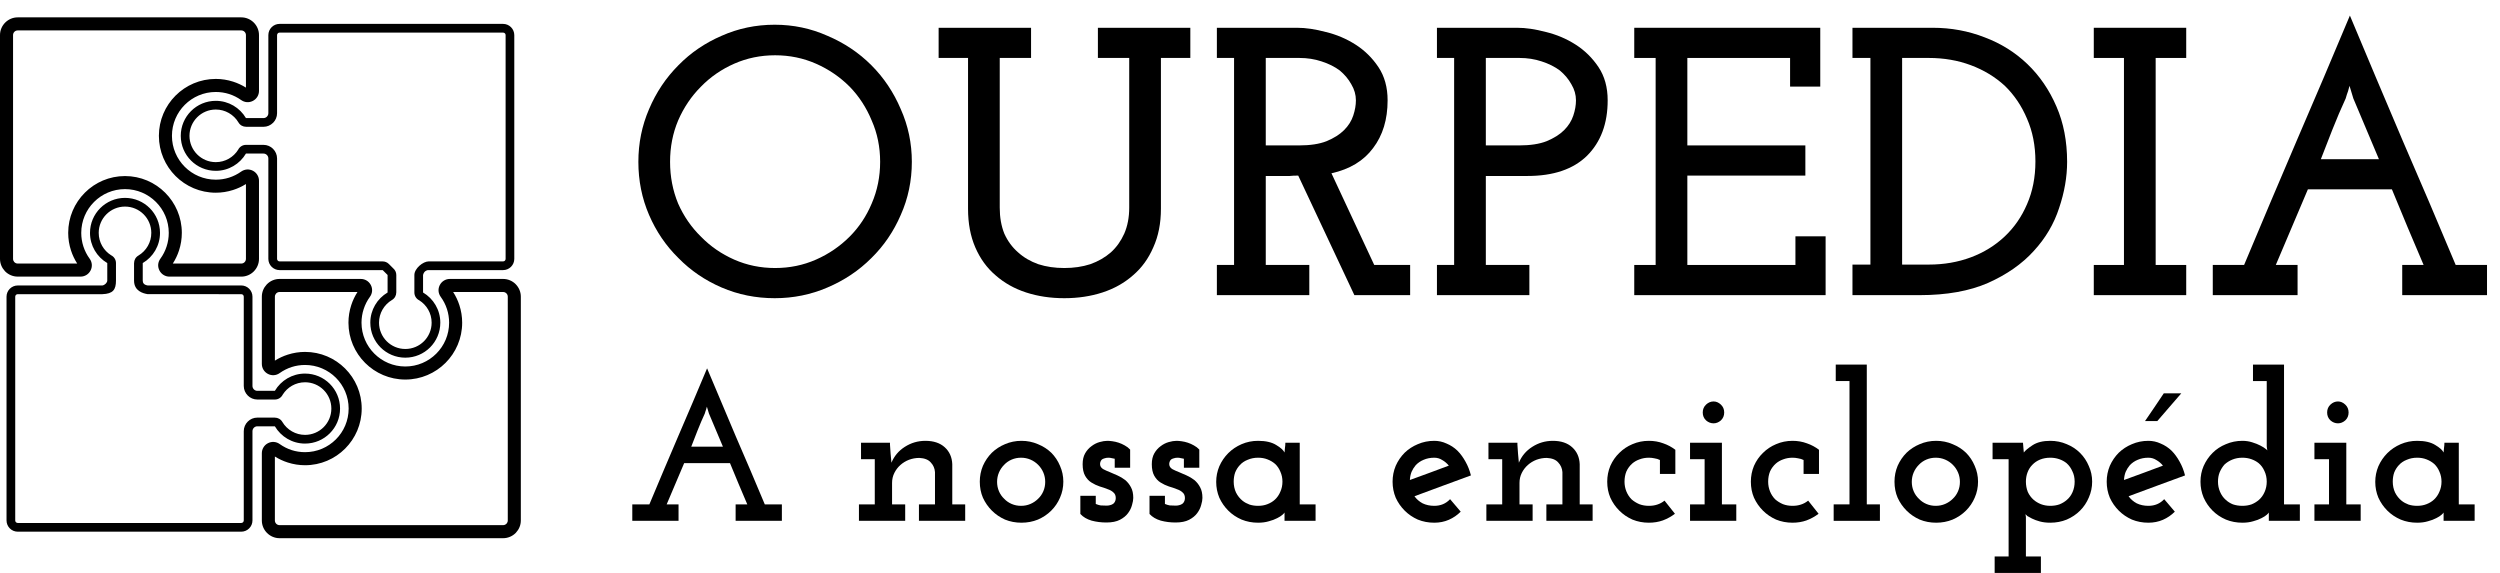 <svg width="144" height="33" viewBox="0 0 144 33" fill="none" xmlns="http://www.w3.org/2000/svg">
<path d="M50.19 14.866C49.471 15.585 48.628 16.149 47.66 16.56C46.707 16.971 45.695 17.176 44.624 17.176C43.539 17.176 42.519 16.971 41.566 16.56C40.613 16.149 39.784 15.585 39.08 14.866C38.361 14.162 37.797 13.333 37.386 12.38C36.975 11.427 36.77 10.407 36.77 9.322C36.77 8.251 36.975 7.239 37.386 6.286C37.797 5.318 38.361 4.475 39.08 3.756C39.784 3.037 40.613 2.473 41.566 2.062C42.519 1.637 43.539 1.424 44.624 1.424C45.695 1.424 46.707 1.637 47.66 2.062C48.628 2.473 49.471 3.037 50.19 3.756C50.909 4.475 51.473 5.318 51.884 6.286C52.309 7.239 52.522 8.251 52.522 9.322C52.522 10.407 52.309 11.427 51.884 12.38C51.473 13.333 50.909 14.162 50.19 14.866ZM40.378 13.634C40.921 14.191 41.559 14.631 42.292 14.954C43.025 15.277 43.81 15.438 44.646 15.438C45.482 15.438 46.267 15.277 47 14.954C47.733 14.631 48.379 14.191 48.936 13.634C49.479 13.091 49.904 12.453 50.212 11.72C50.535 10.972 50.696 10.173 50.696 9.322C50.696 8.471 50.535 7.679 50.212 6.946C49.904 6.198 49.479 5.545 48.936 4.988C48.379 4.431 47.733 3.991 47 3.668C46.267 3.345 45.482 3.184 44.646 3.184C43.81 3.184 43.025 3.345 42.292 3.668C41.559 3.991 40.921 4.431 40.378 4.988C39.821 5.545 39.381 6.198 39.058 6.946C38.75 7.679 38.596 8.471 38.596 9.322C38.596 10.173 38.75 10.972 39.058 11.72C39.381 12.453 39.821 13.091 40.378 13.634Z" fill="black"/>
<path d="M65.263 15.856C64.764 16.296 64.178 16.626 63.503 16.846C62.828 17.066 62.095 17.176 61.303 17.176C60.511 17.176 59.778 17.066 59.103 16.846C58.428 16.626 57.842 16.296 57.343 15.856C56.844 15.431 56.456 14.895 56.177 14.25C55.898 13.605 55.759 12.864 55.759 12.028V3.338H54.065V1.6H59.389V3.338H57.585V11.962C57.585 12.519 57.673 13.018 57.849 13.458C58.04 13.883 58.304 14.243 58.641 14.536C58.964 14.829 59.352 15.057 59.807 15.218C60.262 15.365 60.76 15.438 61.303 15.438C61.846 15.438 62.344 15.365 62.799 15.218C63.254 15.057 63.65 14.829 63.987 14.536C64.31 14.243 64.566 13.883 64.757 13.458C64.948 13.018 65.043 12.519 65.043 11.962V3.338H63.239V1.6H68.563V3.338H66.869V12.028C66.869 12.864 66.722 13.605 66.429 14.25C66.15 14.895 65.762 15.431 65.263 15.856Z" fill="black"/>
<path d="M75.416 17H70.092V15.262H71.082V3.338H70.092V1.6H74.712C75.211 1.6 75.761 1.681 76.362 1.842C76.978 1.989 77.55 2.231 78.078 2.568C78.606 2.905 79.046 3.338 79.398 3.866C79.75 4.394 79.926 5.032 79.926 5.78C79.926 6.88 79.648 7.797 79.09 8.53C78.548 9.263 77.748 9.747 76.692 9.982L79.156 15.262H81.224V17H78.012L74.778 10.114C74.573 10.114 74.412 10.121 74.294 10.136C74.192 10.136 74.038 10.136 73.832 10.136H72.908V15.262H75.416V17ZM72.908 3.338V8.376H74.822C75.468 8.376 75.996 8.295 76.406 8.134C76.832 7.958 77.169 7.745 77.418 7.496C77.668 7.247 77.844 6.968 77.946 6.66C78.049 6.352 78.1 6.059 78.1 5.78C78.1 5.457 78.012 5.149 77.836 4.856C77.675 4.563 77.455 4.299 77.176 4.064C76.883 3.844 76.531 3.668 76.12 3.536C75.724 3.404 75.299 3.338 74.844 3.338H72.908Z" fill="black"/>
<path d="M88.092 17H82.768V15.262H83.758V3.338H82.768V1.6H87.388C87.887 1.6 88.437 1.681 89.038 1.842C89.654 1.989 90.226 2.231 90.754 2.568C91.282 2.905 91.722 3.338 92.074 3.866C92.426 4.394 92.602 5.032 92.602 5.78C92.602 7.115 92.206 8.178 91.414 8.97C90.622 9.747 89.478 10.136 87.982 10.136H85.584V15.262H88.092V17ZM85.584 3.338V8.376H87.498C88.143 8.376 88.671 8.295 89.082 8.134C89.507 7.958 89.845 7.745 90.094 7.496C90.343 7.247 90.519 6.968 90.622 6.66C90.725 6.352 90.776 6.059 90.776 5.78C90.776 5.457 90.688 5.149 90.512 4.856C90.351 4.563 90.131 4.299 89.852 4.064C89.559 3.844 89.207 3.668 88.796 3.536C88.4 3.404 87.975 3.338 87.52 3.338H85.584Z" fill="black"/>
<path d="M105.155 17H94.133V15.262H95.365V3.338H94.133V1.6H104.847V4.988H103.109V3.338H97.191V8.376H103.989V10.114H97.191V15.262H103.417V13.612H105.155V17Z" fill="black"/>
<path d="M110.574 17H106.702V15.24H107.736V3.338H106.702V1.6H111.322C112.378 1.6 113.375 1.783 114.314 2.15C115.252 2.502 116.074 3.015 116.778 3.69C117.482 4.365 118.039 5.179 118.45 6.132C118.86 7.071 119.066 8.134 119.066 9.322C119.066 10.187 118.912 11.075 118.604 11.984C118.31 12.893 117.826 13.715 117.152 14.448C116.477 15.196 115.597 15.812 114.512 16.296C113.441 16.765 112.128 17 110.574 17ZM109.562 3.338V15.24H111.102C111.967 15.24 112.774 15.101 113.522 14.822C114.27 14.543 114.922 14.14 115.48 13.612C116.022 13.099 116.448 12.483 116.756 11.764C117.078 11.031 117.24 10.209 117.24 9.3C117.24 8.391 117.078 7.569 116.756 6.836C116.448 6.103 116.022 5.472 115.48 4.944C114.922 4.431 114.27 4.035 113.522 3.756C112.774 3.477 111.967 3.338 111.102 3.338H109.562Z" fill="black"/>
<path d="M125.926 17H120.602V15.262H122.34V3.338H120.602V1.6H125.926V3.338H124.166V15.262H125.926V17Z" fill="black"/>
<path d="M132.34 17H127.456V15.262H129.26C130.272 12.842 131.284 10.451 132.296 8.09C133.322 5.714 134.342 3.316 135.354 0.896C136.366 3.316 137.378 5.714 138.39 8.09C139.416 10.451 140.436 12.842 141.448 15.262H143.252V17H138.368V15.262H139.6C139.292 14.529 138.984 13.803 138.676 13.084C138.382 12.365 138.082 11.639 137.774 10.906H132.934C132.523 11.874 132.215 12.6 132.01 13.084C131.804 13.568 131.496 14.294 131.086 15.262H132.34V17ZM135.112 5.67C134.848 6.242 134.591 6.843 134.342 7.474C134.107 8.09 133.887 8.655 133.682 9.168H137.026L135.552 5.67L135.332 4.944C135.273 5.179 135.222 5.347 135.178 5.45C135.148 5.553 135.126 5.626 135.112 5.67Z" fill="black"/>
<path d="M39.084 30H36.42V29.052H37.404C37.956 27.732 38.508 26.428 39.06 25.14C39.62 23.844 40.176 22.536 40.728 21.216C41.28 22.536 41.832 23.844 42.384 25.14C42.944 26.428 43.5 27.732 44.052 29.052H45.036V30H42.372V29.052H43.044C42.876 28.652 42.708 28.256 42.54 27.864C42.38 27.472 42.216 27.076 42.048 26.676H39.408C39.184 27.204 39.016 27.6 38.904 27.864C38.792 28.128 38.624 28.524 38.4 29.052H39.084V30ZM40.596 23.82C40.452 24.132 40.312 24.46 40.176 24.804C40.048 25.14 39.928 25.448 39.816 25.728H41.64L40.836 23.82L40.716 23.424C40.684 23.552 40.656 23.644 40.632 23.7C40.616 23.756 40.604 23.796 40.596 23.82Z" fill="black"/>
<path d="M52.139 30H49.475V29.052H50.387V26.448H49.595V25.5H51.263V25.608C51.279 25.8 51.291 25.976 51.299 26.136C51.315 26.288 51.331 26.46 51.347 26.652C51.507 26.268 51.763 25.964 52.115 25.74C52.475 25.508 52.871 25.392 53.303 25.392C53.775 25.392 54.147 25.516 54.419 25.764C54.691 26.012 54.835 26.336 54.851 26.736V29.052H55.595V30H52.931V29.052H53.855V27.192C53.839 26.976 53.759 26.792 53.615 26.64C53.479 26.48 53.259 26.392 52.955 26.376C52.747 26.376 52.547 26.412 52.355 26.484C52.171 26.556 52.007 26.656 51.863 26.784C51.719 26.912 51.603 27.064 51.515 27.24C51.427 27.416 51.383 27.608 51.383 27.816V29.052H52.139V30Z" fill="black"/>
<path d="M60.552 29.412C60.336 29.628 60.08 29.8 59.784 29.928C59.488 30.048 59.172 30.108 58.836 30.108C58.5 30.108 58.184 30.048 57.888 29.928C57.6 29.8 57.348 29.628 57.132 29.412C56.916 29.196 56.744 28.948 56.616 28.668C56.496 28.388 56.436 28.08 56.436 27.744C56.436 27.424 56.496 27.12 56.616 26.832C56.744 26.544 56.916 26.292 57.132 26.076C57.348 25.868 57.6 25.704 57.888 25.584C58.184 25.456 58.5 25.392 58.836 25.392C59.172 25.392 59.488 25.456 59.784 25.584C60.08 25.704 60.336 25.868 60.552 26.076C60.768 26.292 60.936 26.544 61.056 26.832C61.184 27.12 61.248 27.424 61.248 27.744C61.248 28.072 61.184 28.38 61.056 28.668C60.936 28.948 60.768 29.196 60.552 29.412ZM57.84 28.728C57.96 28.856 58.104 28.956 58.272 29.028C58.44 29.1 58.62 29.136 58.812 29.136C59.004 29.136 59.184 29.1 59.352 29.028C59.52 28.956 59.668 28.856 59.796 28.728C59.924 28.608 60.024 28.464 60.096 28.296C60.168 28.128 60.204 27.948 60.204 27.756C60.204 27.564 60.168 27.384 60.096 27.216C60.024 27.048 59.924 26.9 59.796 26.772C59.668 26.644 59.52 26.544 59.352 26.472C59.184 26.4 59.004 26.364 58.812 26.364C58.62 26.364 58.44 26.4 58.272 26.472C58.104 26.544 57.96 26.644 57.84 26.772C57.712 26.9 57.612 27.048 57.54 27.216C57.468 27.384 57.432 27.564 57.432 27.756C57.432 27.948 57.468 28.128 57.54 28.296C57.612 28.464 57.712 28.608 57.84 28.728Z" fill="black"/>
<path d="M64.976 29.556C64.864 29.708 64.708 29.836 64.508 29.94C64.308 30.044 64.048 30.096 63.728 30.096C63.432 30.096 63.148 30.06 62.876 29.988C62.604 29.908 62.388 29.78 62.228 29.604V28.56H63.116V29.028C63.212 29.068 63.304 29.096 63.392 29.112C63.488 29.12 63.604 29.124 63.74 29.124C63.804 29.124 63.868 29.116 63.932 29.1C64.004 29.084 64.068 29.056 64.124 29.016C64.164 28.984 64.196 28.944 64.22 28.896C64.252 28.84 64.268 28.772 64.268 28.692C64.268 28.548 64.224 28.44 64.136 28.368C64.056 28.288 63.944 28.224 63.8 28.176C63.664 28.12 63.512 28.068 63.344 28.02C63.176 27.964 63.016 27.888 62.864 27.792C62.72 27.704 62.6 27.576 62.504 27.408C62.408 27.24 62.36 27.016 62.36 26.736C62.36 26.488 62.408 26.28 62.504 26.112C62.6 25.944 62.72 25.808 62.864 25.704C63.008 25.592 63.164 25.512 63.332 25.464C63.5 25.416 63.652 25.392 63.788 25.392C63.868 25.392 63.964 25.4 64.076 25.416C64.196 25.432 64.316 25.46 64.436 25.5C64.556 25.54 64.672 25.592 64.784 25.656C64.904 25.72 65.008 25.8 65.096 25.896V26.94H64.208V26.424C64.144 26.408 64.084 26.396 64.028 26.388C63.972 26.372 63.912 26.364 63.848 26.364C63.76 26.364 63.684 26.376 63.62 26.4C63.556 26.416 63.504 26.44 63.464 26.472C63.424 26.512 63.396 26.56 63.38 26.616C63.364 26.664 63.36 26.72 63.368 26.784C63.384 26.88 63.444 26.96 63.548 27.024C63.652 27.08 63.776 27.136 63.92 27.192C64.056 27.248 64.204 27.312 64.364 27.384C64.524 27.456 64.672 27.544 64.808 27.648C64.944 27.76 65.056 27.9 65.144 28.068C65.232 28.228 65.276 28.432 65.276 28.68C65.276 28.792 65.252 28.928 65.204 29.088C65.164 29.248 65.088 29.404 64.976 29.556Z" fill="black"/>
<path d="M68.96 29.556C68.848 29.708 68.692 29.836 68.492 29.94C68.292 30.044 68.032 30.096 67.712 30.096C67.416 30.096 67.132 30.06 66.86 29.988C66.588 29.908 66.372 29.78 66.212 29.604V28.56H67.1V29.028C67.196 29.068 67.288 29.096 67.376 29.112C67.472 29.12 67.588 29.124 67.724 29.124C67.788 29.124 67.852 29.116 67.916 29.1C67.988 29.084 68.052 29.056 68.108 29.016C68.148 28.984 68.18 28.944 68.204 28.896C68.236 28.84 68.252 28.772 68.252 28.692C68.252 28.548 68.208 28.44 68.12 28.368C68.04 28.288 67.928 28.224 67.784 28.176C67.648 28.12 67.496 28.068 67.328 28.02C67.16 27.964 67 27.888 66.848 27.792C66.704 27.704 66.584 27.576 66.488 27.408C66.392 27.24 66.344 27.016 66.344 26.736C66.344 26.488 66.392 26.28 66.488 26.112C66.584 25.944 66.704 25.808 66.848 25.704C66.992 25.592 67.148 25.512 67.316 25.464C67.484 25.416 67.636 25.392 67.772 25.392C67.852 25.392 67.948 25.4 68.06 25.416C68.18 25.432 68.3 25.46 68.42 25.5C68.54 25.54 68.656 25.592 68.768 25.656C68.888 25.72 68.992 25.8 69.08 25.896V26.94H68.192V26.424C68.128 26.408 68.068 26.396 68.012 26.388C67.956 26.372 67.896 26.364 67.832 26.364C67.744 26.364 67.668 26.376 67.604 26.4C67.54 26.416 67.488 26.44 67.448 26.472C67.408 26.512 67.38 26.56 67.364 26.616C67.348 26.664 67.344 26.72 67.352 26.784C67.368 26.88 67.428 26.96 67.532 27.024C67.636 27.08 67.76 27.136 67.904 27.192C68.04 27.248 68.188 27.312 68.348 27.384C68.508 27.456 68.656 27.544 68.792 27.648C68.928 27.76 69.04 27.9 69.128 28.068C69.216 28.228 69.26 28.432 69.26 28.68C69.26 28.792 69.236 28.928 69.188 29.088C69.148 29.248 69.072 29.404 68.96 29.556Z" fill="black"/>
<path d="M75.777 30H73.989V29.76C73.989 29.704 73.989 29.664 73.989 29.64C73.989 29.616 73.989 29.576 73.989 29.52C73.981 29.544 73.941 29.588 73.869 29.652C73.797 29.716 73.697 29.78 73.569 29.844C73.433 29.916 73.273 29.976 73.089 30.024C72.905 30.08 72.697 30.108 72.465 30.108C72.129 30.108 71.813 30.048 71.517 29.928C71.221 29.8 70.965 29.628 70.749 29.412C70.533 29.196 70.361 28.948 70.233 28.668C70.113 28.38 70.053 28.076 70.053 27.756C70.053 27.444 70.113 27.144 70.233 26.856C70.361 26.568 70.533 26.316 70.749 26.1C70.965 25.884 71.221 25.712 71.517 25.584C71.813 25.456 72.129 25.392 72.465 25.392C72.905 25.392 73.253 25.472 73.509 25.632C73.765 25.784 73.925 25.928 73.989 26.064C73.997 25.984 74.005 25.896 74.013 25.8C74.029 25.696 74.037 25.596 74.037 25.5H74.865V29.052H75.777V30ZM72.465 26.364C72.249 26.364 72.049 26.404 71.865 26.484C71.681 26.556 71.529 26.66 71.409 26.796C71.297 26.916 71.209 27.056 71.145 27.216C71.089 27.376 71.061 27.552 71.061 27.744C71.061 27.968 71.105 28.176 71.193 28.368C71.289 28.56 71.417 28.72 71.577 28.848C71.689 28.936 71.821 29.008 71.973 29.064C72.125 29.112 72.289 29.136 72.465 29.136C72.665 29.136 72.845 29.104 73.005 29.04C73.173 28.976 73.317 28.888 73.437 28.776C73.573 28.648 73.677 28.496 73.749 28.32C73.829 28.144 73.869 27.952 73.869 27.744C73.869 27.536 73.829 27.344 73.749 27.168C73.677 26.992 73.577 26.844 73.449 26.724C73.321 26.612 73.173 26.524 73.005 26.46C72.845 26.396 72.665 26.364 72.465 26.364Z" fill="black"/>
<path d="M82.613 26.364C82.389 26.364 82.185 26.404 82.001 26.484C81.825 26.556 81.673 26.66 81.545 26.796C81.449 26.908 81.369 27.036 81.305 27.18C81.249 27.324 81.217 27.48 81.209 27.648C81.585 27.512 81.957 27.376 82.325 27.24C82.701 27.096 83.077 26.956 83.453 26.82C83.341 26.684 83.213 26.576 83.069 26.496C82.933 26.408 82.781 26.364 82.613 26.364ZM84.137 29.472C83.937 29.672 83.709 29.828 83.453 29.94C83.197 30.052 82.917 30.108 82.613 30.108C82.277 30.108 81.961 30.048 81.665 29.928C81.377 29.8 81.125 29.628 80.909 29.412C80.693 29.196 80.521 28.948 80.393 28.668C80.273 28.38 80.213 28.072 80.213 27.744C80.213 27.424 80.273 27.12 80.393 26.832C80.521 26.544 80.693 26.292 80.909 26.076C81.125 25.868 81.377 25.704 81.665 25.584C81.961 25.456 82.277 25.392 82.613 25.392C82.861 25.392 83.097 25.444 83.321 25.548C83.553 25.644 83.761 25.78 83.945 25.956C84.121 26.132 84.277 26.344 84.413 26.592C84.549 26.832 84.653 27.096 84.725 27.384C84.181 27.584 83.637 27.784 83.093 27.984C82.557 28.184 82.017 28.384 81.473 28.584C81.593 28.752 81.749 28.888 81.941 28.992C82.141 29.088 82.365 29.136 82.613 29.136C82.797 29.136 82.965 29.104 83.117 29.04C83.269 28.976 83.405 28.88 83.525 28.752L84.137 29.472Z" fill="black"/>
<path d="M88.279 30H85.615V29.052H86.527V26.448H85.735V25.5H87.403V25.608C87.419 25.8 87.431 25.976 87.439 26.136C87.455 26.288 87.471 26.46 87.487 26.652C87.647 26.268 87.903 25.964 88.255 25.74C88.615 25.508 89.011 25.392 89.443 25.392C89.915 25.392 90.287 25.516 90.559 25.764C90.831 26.012 90.975 26.336 90.991 26.736V29.052H91.735V30H89.071V29.052H89.995V27.192C89.979 26.976 89.899 26.792 89.755 26.64C89.619 26.48 89.399 26.392 89.095 26.376C88.887 26.376 88.687 26.412 88.495 26.484C88.311 26.556 88.147 26.656 88.003 26.784C87.859 26.912 87.743 27.064 87.655 27.24C87.567 27.416 87.523 27.608 87.523 27.816V29.052H88.279V30Z" fill="black"/>
<path d="M96.476 29.592C96.268 29.752 96.036 29.88 95.78 29.976C95.532 30.064 95.264 30.108 94.976 30.108C94.64 30.108 94.324 30.048 94.028 29.928C93.74 29.8 93.488 29.628 93.272 29.412C93.056 29.196 92.884 28.948 92.756 28.668C92.636 28.388 92.576 28.08 92.576 27.744C92.576 27.424 92.636 27.12 92.756 26.832C92.884 26.544 93.056 26.296 93.272 26.088C93.488 25.872 93.74 25.704 94.028 25.584C94.324 25.456 94.64 25.392 94.976 25.392C95.272 25.392 95.548 25.44 95.804 25.536C96.06 25.624 96.292 25.748 96.5 25.908V27.3H95.612V26.496C95.516 26.448 95.412 26.416 95.3 26.4C95.196 26.376 95.088 26.364 94.976 26.364C94.784 26.364 94.604 26.396 94.436 26.46C94.276 26.516 94.136 26.596 94.016 26.7C93.872 26.828 93.76 26.98 93.68 27.156C93.608 27.332 93.572 27.528 93.572 27.744C93.572 27.944 93.608 28.132 93.68 28.308C93.752 28.484 93.852 28.636 93.98 28.764C94.108 28.876 94.256 28.968 94.424 29.04C94.592 29.104 94.776 29.136 94.976 29.136C95.152 29.136 95.312 29.112 95.456 29.064C95.608 29.016 95.748 28.94 95.876 28.836L96.476 29.592Z" fill="black"/>
<path d="M100.01 30H97.346V29.052H98.186V26.448H97.346V25.5H99.182V29.052H100.01V30ZM99.314 23.76C99.314 23.944 99.25 24.096 99.122 24.216C98.994 24.328 98.854 24.384 98.702 24.384C98.542 24.384 98.398 24.328 98.27 24.216C98.142 24.096 98.078 23.944 98.078 23.76C98.078 23.576 98.142 23.424 98.27 23.304C98.398 23.184 98.542 23.124 98.702 23.124C98.854 23.124 98.994 23.184 99.122 23.304C99.25 23.424 99.314 23.576 99.314 23.76Z" fill="black"/>
<path d="M104.75 29.592C104.542 29.752 104.31 29.88 104.054 29.976C103.806 30.064 103.538 30.108 103.25 30.108C102.914 30.108 102.598 30.048 102.302 29.928C102.014 29.8 101.762 29.628 101.546 29.412C101.33 29.196 101.158 28.948 101.03 28.668C100.91 28.388 100.85 28.08 100.85 27.744C100.85 27.424 100.91 27.12 101.03 26.832C101.158 26.544 101.33 26.296 101.546 26.088C101.762 25.872 102.014 25.704 102.302 25.584C102.598 25.456 102.914 25.392 103.25 25.392C103.546 25.392 103.822 25.44 104.078 25.536C104.334 25.624 104.566 25.748 104.774 25.908V27.3H103.886V26.496C103.79 26.448 103.686 26.416 103.574 26.4C103.47 26.376 103.362 26.364 103.25 26.364C103.058 26.364 102.878 26.396 102.71 26.46C102.55 26.516 102.41 26.596 102.29 26.7C102.146 26.828 102.034 26.98 101.954 27.156C101.882 27.332 101.846 27.528 101.846 27.744C101.846 27.944 101.882 28.132 101.954 28.308C102.026 28.484 102.126 28.636 102.254 28.764C102.382 28.876 102.53 28.968 102.698 29.04C102.866 29.104 103.05 29.136 103.25 29.136C103.426 29.136 103.586 29.112 103.73 29.064C103.882 29.016 104.022 28.94 104.15 28.836L104.75 29.592Z" fill="black"/>
<path d="M108.283 30H105.619V29.052H106.531V21.948H105.739V21H107.527V29.052H108.283V30Z" fill="black"/>
<path d="M113.239 29.412C113.023 29.628 112.767 29.8 112.471 29.928C112.175 30.048 111.859 30.108 111.523 30.108C111.187 30.108 110.871 30.048 110.575 29.928C110.287 29.8 110.035 29.628 109.819 29.412C109.603 29.196 109.431 28.948 109.303 28.668C109.183 28.388 109.123 28.08 109.123 27.744C109.123 27.424 109.183 27.12 109.303 26.832C109.431 26.544 109.603 26.292 109.819 26.076C110.035 25.868 110.287 25.704 110.575 25.584C110.871 25.456 111.187 25.392 111.523 25.392C111.859 25.392 112.175 25.456 112.471 25.584C112.767 25.704 113.023 25.868 113.239 26.076C113.455 26.292 113.623 26.544 113.743 26.832C113.871 27.12 113.935 27.424 113.935 27.744C113.935 28.072 113.871 28.38 113.743 28.668C113.623 28.948 113.455 29.196 113.239 29.412ZM110.527 28.728C110.647 28.856 110.791 28.956 110.959 29.028C111.127 29.1 111.307 29.136 111.499 29.136C111.691 29.136 111.871 29.1 112.039 29.028C112.207 28.956 112.355 28.856 112.483 28.728C112.611 28.608 112.711 28.464 112.783 28.296C112.855 28.128 112.891 27.948 112.891 27.756C112.891 27.564 112.855 27.384 112.783 27.216C112.711 27.048 112.611 26.9 112.483 26.772C112.355 26.644 112.207 26.544 112.039 26.472C111.871 26.4 111.691 26.364 111.499 26.364C111.307 26.364 111.127 26.4 110.959 26.472C110.791 26.544 110.647 26.644 110.527 26.772C110.399 26.9 110.299 27.048 110.227 27.216C110.155 27.384 110.119 27.564 110.119 27.756C110.119 27.948 110.155 28.128 110.227 28.296C110.299 28.464 110.399 28.608 110.527 28.728Z" fill="black"/>
<path d="M114.892 33V32.052H115.696V26.448H114.772V25.5H116.524C116.532 25.604 116.54 25.704 116.548 25.8C116.556 25.888 116.564 25.976 116.572 26.064C116.652 25.952 116.82 25.812 117.076 25.644C117.332 25.476 117.672 25.392 118.096 25.392C118.432 25.392 118.748 25.456 119.044 25.584C119.34 25.704 119.596 25.872 119.812 26.088C120.028 26.304 120.196 26.556 120.316 26.844C120.444 27.124 120.508 27.424 120.508 27.744C120.508 28.064 120.444 28.368 120.316 28.656C120.196 28.944 120.028 29.196 119.812 29.412C119.596 29.628 119.34 29.8 119.044 29.928C118.748 30.048 118.432 30.108 118.096 30.108C117.872 30.108 117.672 30.084 117.496 30.036C117.32 29.988 117.168 29.932 117.04 29.868C116.912 29.804 116.824 29.756 116.776 29.724C116.728 29.684 116.692 29.648 116.668 29.616C116.676 29.64 116.68 29.668 116.68 29.7C116.688 29.732 116.692 29.756 116.692 29.772V32.052H117.556V33H114.892ZM118.096 26.364C117.88 26.364 117.684 26.4 117.508 26.472C117.332 26.544 117.184 26.644 117.064 26.772C116.944 26.892 116.852 27.036 116.788 27.204C116.724 27.372 116.692 27.552 116.692 27.744C116.692 27.952 116.728 28.148 116.8 28.332C116.88 28.508 116.992 28.66 117.136 28.788C117.256 28.892 117.396 28.976 117.556 29.04C117.724 29.104 117.904 29.136 118.096 29.136C118.288 29.136 118.464 29.108 118.624 29.052C118.784 28.988 118.924 28.904 119.044 28.8C119.188 28.68 119.3 28.528 119.38 28.344C119.46 28.16 119.5 27.96 119.5 27.744C119.5 27.52 119.456 27.32 119.368 27.144C119.288 26.96 119.176 26.804 119.032 26.676C118.912 26.58 118.772 26.504 118.612 26.448C118.452 26.392 118.28 26.364 118.096 26.364Z" fill="black"/>
<path d="M123.746 26.364C123.522 26.364 123.318 26.404 123.134 26.484C122.958 26.556 122.806 26.66 122.678 26.796C122.582 26.908 122.502 27.036 122.438 27.18C122.382 27.324 122.35 27.48 122.342 27.648C122.718 27.512 123.09 27.376 123.458 27.24C123.834 27.096 124.21 26.956 124.586 26.82C124.474 26.684 124.346 26.576 124.202 26.496C124.066 26.408 123.914 26.364 123.746 26.364ZM125.27 29.472C125.07 29.672 124.842 29.828 124.586 29.94C124.33 30.052 124.05 30.108 123.746 30.108C123.41 30.108 123.094 30.048 122.798 29.928C122.51 29.8 122.258 29.628 122.042 29.412C121.826 29.196 121.654 28.948 121.526 28.668C121.406 28.38 121.346 28.072 121.346 27.744C121.346 27.424 121.406 27.12 121.526 26.832C121.654 26.544 121.826 26.292 122.042 26.076C122.258 25.868 122.51 25.704 122.798 25.584C123.094 25.456 123.41 25.392 123.746 25.392C123.994 25.392 124.23 25.444 124.454 25.548C124.686 25.644 124.894 25.78 125.078 25.956C125.254 26.132 125.41 26.344 125.546 26.592C125.682 26.832 125.786 27.096 125.858 27.384C125.314 27.584 124.77 27.784 124.226 27.984C123.69 28.184 123.15 28.384 122.606 28.584C122.726 28.752 122.882 28.888 123.074 28.992C123.274 29.088 123.498 29.136 123.746 29.136C123.93 29.136 124.098 29.104 124.25 29.04C124.402 28.976 124.538 28.88 124.658 28.752L125.27 29.472ZM124.262 24.252H123.554C123.738 23.988 123.918 23.724 124.094 23.46C124.27 23.188 124.45 22.92 124.634 22.656H125.642C125.41 22.92 125.178 23.188 124.946 23.46C124.722 23.724 124.494 23.988 124.262 24.252Z" fill="black"/>
<path d="M132.472 30H130.684V29.76C130.684 29.704 130.684 29.664 130.684 29.64C130.684 29.616 130.684 29.576 130.684 29.52C130.676 29.544 130.636 29.588 130.564 29.652C130.492 29.716 130.392 29.78 130.264 29.844C130.128 29.916 129.968 29.976 129.784 30.024C129.6 30.08 129.392 30.108 129.16 30.108C128.824 30.108 128.508 30.048 128.212 29.928C127.916 29.8 127.66 29.628 127.444 29.412C127.228 29.196 127.056 28.944 126.928 28.656C126.808 28.368 126.748 28.064 126.748 27.744C126.748 27.424 126.808 27.124 126.928 26.844C127.056 26.556 127.228 26.304 127.444 26.088C127.66 25.872 127.916 25.704 128.212 25.584C128.508 25.456 128.824 25.392 129.16 25.392C129.36 25.392 129.548 25.42 129.724 25.476C129.908 25.532 130.068 25.596 130.204 25.668C130.34 25.74 130.436 25.8 130.492 25.848C130.548 25.888 130.584 25.92 130.6 25.944C130.584 25.88 130.572 25.8 130.564 25.704C130.564 25.6 130.564 25.52 130.564 25.464V21.948H129.772V21H131.56V29.052H132.472V30ZM129.16 26.364C128.952 26.364 128.76 26.4 128.584 26.472C128.408 26.544 128.256 26.64 128.128 26.76C128.016 26.888 127.924 27.036 127.852 27.204C127.788 27.364 127.756 27.544 127.756 27.744C127.756 27.952 127.796 28.148 127.876 28.332C127.956 28.516 128.064 28.668 128.2 28.788C128.32 28.9 128.46 28.988 128.62 29.052C128.788 29.108 128.968 29.136 129.16 29.136C129.352 29.136 129.528 29.108 129.688 29.052C129.848 28.988 129.992 28.9 130.12 28.788C130.256 28.668 130.364 28.516 130.444 28.332C130.524 28.148 130.564 27.952 130.564 27.744C130.564 27.52 130.52 27.316 130.432 27.132C130.352 26.948 130.24 26.796 130.096 26.676C129.976 26.58 129.836 26.504 129.676 26.448C129.516 26.392 129.344 26.364 129.16 26.364Z" fill="black"/>
<path d="M135.975 30H133.311V29.052H134.151V26.448H133.311V25.5H135.147V29.052H135.975V30ZM135.279 23.76C135.279 23.944 135.215 24.096 135.087 24.216C134.959 24.328 134.819 24.384 134.667 24.384C134.507 24.384 134.363 24.328 134.235 24.216C134.107 24.096 134.043 23.944 134.043 23.76C134.043 23.576 134.107 23.424 134.235 23.304C134.363 23.184 134.507 23.124 134.667 23.124C134.819 23.124 134.959 23.184 135.087 23.304C135.215 23.424 135.279 23.576 135.279 23.76Z" fill="black"/>
<path d="M142.539 30H140.751V29.76C140.751 29.704 140.751 29.664 140.751 29.64C140.751 29.616 140.751 29.576 140.751 29.52C140.743 29.544 140.703 29.588 140.631 29.652C140.559 29.716 140.459 29.78 140.331 29.844C140.195 29.916 140.035 29.976 139.851 30.024C139.667 30.08 139.459 30.108 139.227 30.108C138.891 30.108 138.575 30.048 138.279 29.928C137.983 29.8 137.727 29.628 137.511 29.412C137.295 29.196 137.123 28.948 136.995 28.668C136.875 28.38 136.815 28.076 136.815 27.756C136.815 27.444 136.875 27.144 136.995 26.856C137.123 26.568 137.295 26.316 137.511 26.1C137.727 25.884 137.983 25.712 138.279 25.584C138.575 25.456 138.891 25.392 139.227 25.392C139.667 25.392 140.015 25.472 140.271 25.632C140.527 25.784 140.687 25.928 140.751 26.064C140.759 25.984 140.767 25.896 140.775 25.8C140.791 25.696 140.799 25.596 140.799 25.5H141.627V29.052H142.539V30ZM139.227 26.364C139.011 26.364 138.811 26.404 138.627 26.484C138.443 26.556 138.291 26.66 138.171 26.796C138.059 26.916 137.971 27.056 137.907 27.216C137.851 27.376 137.823 27.552 137.823 27.744C137.823 27.968 137.867 28.176 137.955 28.368C138.051 28.56 138.179 28.72 138.339 28.848C138.451 28.936 138.583 29.008 138.735 29.064C138.887 29.112 139.051 29.136 139.227 29.136C139.427 29.136 139.607 29.104 139.767 29.04C139.935 28.976 140.079 28.888 140.199 28.776C140.335 28.648 140.439 28.496 140.511 28.32C140.591 28.144 140.631 27.952 140.631 27.744C140.631 27.536 140.591 27.344 140.511 27.168C140.439 26.992 140.339 26.844 140.211 26.724C140.083 26.612 139.935 26.524 139.767 26.46C139.607 26.396 139.427 26.364 139.227 26.364Z" fill="black"/>
<path d="M13.897 1C14.178 1 14.433 1.115 14.618 1.3C14.803 1.485 14.918 1.74 14.918 2.021V5.235C14.918 5.357 14.885 5.472 14.823 5.573C14.762 5.673 14.675 5.756 14.566 5.812C14.456 5.868 14.339 5.892 14.222 5.884C14.106 5.876 13.993 5.835 13.892 5.764C13.679 5.613 13.445 5.495 13.198 5.416C12.956 5.339 12.697 5.298 12.429 5.298C11.732 5.298 11.101 5.581 10.643 6.038C10.187 6.495 9.904 7.127 9.904 7.824C9.904 8.521 10.187 9.152 10.643 9.609C11.1 10.066 11.732 10.349 12.429 10.349C12.697 10.349 12.956 10.308 13.198 10.231C13.445 10.152 13.679 10.034 13.892 9.883C13.993 9.812 14.106 9.772 14.222 9.763C14.339 9.755 14.457 9.779 14.566 9.835C14.675 9.891 14.762 9.974 14.823 10.074C14.885 10.175 14.918 10.291 14.918 10.412V14.912C14.918 15.193 14.803 15.448 14.618 15.633V15.634C14.433 15.819 14.178 15.934 13.897 15.934H9.761C9.639 15.934 9.522 15.9 9.422 15.838C9.321 15.776 9.238 15.687 9.182 15.576C9.126 15.466 9.103 15.348 9.112 15.232C9.122 15.116 9.164 15.002 9.237 14.902L9.238 14.901C9.394 14.688 9.515 14.449 9.597 14.196C9.678 13.949 9.721 13.685 9.721 13.414C9.721 12.718 9.439 12.088 8.982 11.632C8.526 11.176 7.896 10.893 7.2 10.893C6.504 10.893 5.874 11.175 5.418 11.632C4.962 12.088 4.68 12.718 4.68 13.414C4.68 13.685 4.723 13.949 4.803 14.196C4.886 14.449 5.007 14.687 5.163 14.9C5.237 15.001 5.279 15.115 5.288 15.232C5.297 15.348 5.275 15.466 5.219 15.576L5.218 15.577C5.163 15.686 5.081 15.775 4.98 15.837C4.879 15.899 4.763 15.933 4.64 15.933H1.021C0.74 15.933 0.484 15.819 0.299 15.634C0.291 15.626 0.283 15.617 0.276 15.608C0.105 15.425 0 15.18 0 14.912V2.021C0 1.741 0.115 1.486 0.299 1.301C0.485 1.115 0.74 1 1.021 1L13.897 1ZM24.65 15.558C24.584 15.564 24.421 15.613 24.368 15.839V16.848C24.963 17.199 25.362 17.846 25.362 18.586C25.362 19.7 24.46 20.602 23.346 20.602C22.233 20.602 21.33 19.7 21.33 18.586C21.33 17.846 21.73 17.199 22.325 16.848V15.839L22.043 15.558H16.103C15.748 15.558 15.457 15.267 15.457 14.912V9.127C15.457 8.972 15.331 8.845 15.176 8.845H14.167C13.816 9.441 13.169 9.84 12.429 9.84C11.315 9.84 10.412 8.937 10.412 7.824C10.412 6.71 11.315 5.808 12.429 5.808C13.169 5.808 13.816 6.207 14.167 6.802H15.176C15.331 6.802 15.457 6.675 15.457 6.521V2.022C15.457 1.667 15.747 1.376 16.103 1.376H28.978C29.334 1.376 29.623 1.666 29.623 2.022V14.912C29.623 15.268 29.334 15.558 28.978 15.558L24.65 15.558ZM24.695 15.056H28.979C29.02 15.056 29.056 15.041 29.081 15.016C29.107 14.99 29.123 14.953 29.123 14.912V2.022C29.123 1.987 29.112 1.956 29.092 1.931L29.081 1.92C29.055 1.894 29.018 1.878 28.979 1.878H16.103C16.069 1.878 16.038 1.889 16.014 1.907L16.002 1.92C15.976 1.947 15.959 1.983 15.959 2.022V6.521C15.959 6.737 15.871 6.933 15.73 7.074L15.729 7.073L15.728 7.074C15.586 7.216 15.391 7.304 15.177 7.304H14.168V7.302C13.996 7.302 13.83 7.214 13.737 7.055C13.604 6.829 13.411 6.64 13.18 6.508C12.959 6.381 12.703 6.309 12.429 6.309C12.011 6.309 11.632 6.479 11.358 6.753C11.084 7.027 10.914 7.406 10.914 7.824C10.914 8.242 11.084 8.621 11.358 8.895C11.632 9.169 12.011 9.339 12.429 9.339C12.703 9.339 12.959 9.267 13.18 9.141C13.4 9.015 13.585 8.837 13.717 8.625C13.799 8.459 13.97 8.344 14.168 8.344H15.177C15.392 8.344 15.588 8.432 15.73 8.574L15.729 8.575L15.73 8.576C15.871 8.717 15.959 8.913 15.959 9.127V14.912C15.959 14.951 15.976 14.987 16.002 15.014L16.001 15.015L16.002 15.015C16.027 15.041 16.063 15.056 16.103 15.056H22.044V15.058C22.172 15.058 22.3 15.107 22.398 15.205L22.652 15.459C22.759 15.551 22.827 15.687 22.827 15.839V16.848H22.825C22.825 17.02 22.736 17.186 22.578 17.279C22.352 17.412 22.163 17.604 22.03 17.836C21.904 18.056 21.832 18.312 21.832 18.587C21.832 19.005 22.002 19.384 22.276 19.658C22.55 19.932 22.929 20.101 23.347 20.101C23.765 20.101 24.144 19.932 24.418 19.658C24.692 19.384 24.862 19.005 24.862 18.587C24.862 18.312 24.79 18.056 24.664 17.836C24.538 17.615 24.36 17.43 24.148 17.298C23.982 17.217 23.868 17.046 23.868 16.848V15.839C23.868 15.469 24.363 15.056 24.695 15.056ZM16.103 16.819C16.029 16.819 15.962 16.849 15.913 16.898L15.9 16.91C15.859 16.958 15.834 17.02 15.834 17.088V20.772C16.064 20.627 16.313 20.511 16.575 20.427C16.894 20.324 17.23 20.27 17.571 20.27C18.472 20.27 19.288 20.636 19.878 21.226C20.469 21.817 20.834 22.632 20.834 23.534C20.834 24.435 20.469 25.251 19.878 25.841C19.288 26.432 18.472 26.797 17.571 26.797C17.23 26.797 16.894 26.743 16.574 26.64C16.313 26.557 16.064 26.44 15.833 26.295V29.979C15.833 30.054 15.864 30.122 15.913 30.171C15.961 30.218 16.028 30.248 16.103 30.248H28.979C29.052 30.248 29.12 30.218 29.169 30.169L29.182 30.157C29.223 30.11 29.248 30.047 29.248 29.979V17.088C29.248 17.014 29.218 16.946 29.169 16.898C29.121 16.849 29.053 16.819 28.979 16.819H26.101C26.252 17.054 26.373 17.308 26.459 17.573C26.565 17.897 26.621 18.238 26.621 18.587C26.621 19.491 26.254 20.31 25.662 20.902C25.069 21.495 24.25 21.862 23.346 21.862C22.442 21.862 21.623 21.495 21.03 20.902C20.438 20.31 20.071 19.491 20.071 18.587C20.071 18.238 20.127 17.897 20.233 17.573C20.319 17.308 20.44 17.054 20.591 16.819L16.103 16.819ZM15.382 16.367C15.566 16.182 15.822 16.067 16.103 16.067H20.782C20.905 16.067 21.021 16.1 21.122 16.162C21.213 16.218 21.29 16.296 21.345 16.393C21.351 16.402 21.356 16.412 21.362 16.422C21.418 16.532 21.441 16.651 21.431 16.768C21.422 16.884 21.38 16.998 21.306 17.099C21.151 17.311 21.03 17.549 20.947 17.805C20.866 18.052 20.823 18.315 20.823 18.587C20.823 19.283 21.106 19.914 21.562 20.37C22.019 20.827 22.65 21.11 23.346 21.11C24.043 21.11 24.674 20.827 25.13 20.37C25.587 19.914 25.869 19.283 25.869 18.587C25.869 18.315 25.826 18.052 25.746 17.804C25.663 17.549 25.541 17.311 25.386 17.099C25.312 16.998 25.271 16.884 25.261 16.768C25.253 16.662 25.271 16.554 25.317 16.452C25.321 16.442 25.326 16.432 25.331 16.423C25.386 16.313 25.469 16.225 25.57 16.163C25.671 16.101 25.787 16.067 25.91 16.067H28.979C29.26 16.067 29.515 16.182 29.701 16.366V16.368C29.885 16.553 30 16.808 30 17.088V29.979C30 30.247 29.895 30.492 29.724 30.675C29.717 30.684 29.709 30.692 29.701 30.701C29.516 30.885 29.26 31 28.979 31H16.103C15.822 31 15.567 30.885 15.381 30.699C15.196 30.514 15.082 30.259 15.082 29.979V26.105C15.082 25.984 15.115 25.868 15.177 25.767C15.238 25.666 15.325 25.584 15.434 25.528C15.544 25.472 15.662 25.448 15.778 25.456C15.896 25.465 16.01 25.505 16.11 25.577C16.322 25.728 16.555 25.847 16.803 25.927C17.045 26.004 17.304 26.045 17.571 26.045C18.264 26.045 18.892 25.764 19.347 25.309C19.801 24.855 20.082 24.227 20.082 23.533C20.082 22.84 19.801 22.212 19.347 21.758C18.892 21.303 18.264 21.022 17.571 21.022C17.304 21.022 17.046 21.063 16.803 21.14C16.555 21.22 16.321 21.338 16.108 21.49C16.009 21.561 15.895 21.602 15.778 21.61C15.663 21.619 15.546 21.595 15.436 21.539C15.326 21.482 15.237 21.399 15.177 21.3C15.115 21.199 15.082 21.083 15.082 20.961V17.088C15.082 16.82 15.187 16.575 15.358 16.392C15.365 16.383 15.373 16.375 15.382 16.367ZM8.493 16.941C8.245 16.899 7.721 16.768 7.721 16.161V15.152H7.723C7.723 14.981 7.811 14.814 7.97 14.722C8.196 14.588 8.385 14.396 8.517 14.165C8.643 13.944 8.715 13.688 8.715 13.414C8.715 12.996 8.546 12.617 8.272 12.343C7.998 12.069 7.619 11.899 7.201 11.899C6.782 11.899 6.403 12.069 6.129 12.343C5.855 12.617 5.686 12.996 5.686 13.414C5.686 13.688 5.758 13.944 5.884 14.165C6.01 14.385 6.188 14.57 6.399 14.702C6.565 14.784 6.68 14.954 6.68 15.152V16.161C6.68 16.684 6.513 16.922 5.897 16.944H1.021C0.982 16.944 0.946 16.96 0.919 16.986L0.919 16.986C0.893 17.012 0.877 17.048 0.877 17.088V29.979C0.877 30.013 0.889 30.044 0.908 30.069L0.92 30.081C0.946 30.107 0.982 30.123 1.021 30.123H13.897C13.936 30.123 13.972 30.107 13.998 30.081L13.999 30.081C14.025 30.055 14.041 30.019 14.041 29.979V24.837C14.041 24.621 14.129 24.425 14.271 24.284C14.412 24.142 14.608 24.054 14.824 24.054H15.833V24.056C16.004 24.056 16.171 24.144 16.263 24.303C16.396 24.529 16.589 24.718 16.82 24.85C17.041 24.976 17.297 25.049 17.571 25.049C17.989 25.049 18.368 24.879 18.642 24.605C18.916 24.331 19.086 23.952 19.086 23.534C19.086 23.115 18.916 22.736 18.642 22.462C18.368 22.188 17.989 22.019 17.571 22.019C17.297 22.019 17.041 22.091 16.82 22.217C16.6 22.343 16.415 22.521 16.283 22.733C16.201 22.899 16.03 23.013 15.833 23.013H14.824C14.608 23.013 14.412 22.925 14.271 22.784L14.271 22.783L14.271 22.782C14.129 22.64 14.041 22.445 14.041 22.231V17.089C14.041 17.048 14.025 17.012 13.998 16.985C13.973 16.96 13.937 16.945 13.897 16.945L8.493 16.941ZM8.504 16.442H13.897C14.251 16.442 14.542 16.733 14.542 17.088V22.23C14.542 22.385 14.668 22.512 14.823 22.512H15.832C16.183 21.917 16.83 21.518 17.57 21.518C18.684 21.518 19.587 22.42 19.587 23.534C19.587 24.647 18.684 25.55 17.57 25.55C16.83 25.55 16.183 25.15 15.832 24.555H14.823C14.668 24.555 14.542 24.682 14.542 24.837V29.979C14.542 30.334 14.252 30.625 13.897 30.625H1.021C0.665 30.625 0.376 30.335 0.376 29.979V17.088C0.376 16.733 0.666 16.443 1.021 16.443H5.897C6.039 16.423 6.179 16.278 6.179 16.161V15.152C5.584 14.802 5.184 14.155 5.184 13.414C5.184 12.301 6.087 11.398 7.2 11.398C8.314 11.398 9.216 12.301 9.216 13.414C9.216 14.155 8.817 14.802 8.222 15.152V16.161C8.224 16.278 8.266 16.403 8.504 16.442ZM14.087 1.831C14.038 1.782 13.97 1.752 13.897 1.752H1.021C0.946 1.752 0.879 1.781 0.831 1.829C0.782 1.878 0.752 1.946 0.752 2.021V14.912C0.752 14.98 0.777 15.042 0.818 15.09L0.831 15.102C0.88 15.151 0.947 15.181 1.021 15.181H4.447C4.297 14.947 4.177 14.694 4.09 14.428C3.984 14.104 3.928 13.762 3.928 13.413C3.928 12.51 4.295 11.692 4.887 11.1C5.479 10.507 6.297 10.141 7.2 10.141C8.104 10.141 8.922 10.508 9.514 11.1C10.106 11.692 10.473 12.51 10.473 13.413C10.473 13.762 10.417 14.104 10.311 14.428C10.224 14.694 10.104 14.947 9.953 15.181H13.897C13.971 15.181 14.038 15.151 14.087 15.102C14.136 15.053 14.166 14.986 14.166 14.912V10.601C13.936 10.745 13.686 10.86 13.424 10.944C13.104 11.046 12.769 11.1 12.429 11.1C11.524 11.1 10.705 10.733 10.112 10.14C9.519 9.547 9.152 8.728 9.152 7.823C9.152 6.919 9.519 6.099 10.112 5.506C10.705 4.913 11.524 4.546 12.429 4.546C12.768 4.546 13.104 4.6 13.423 4.702C13.686 4.786 13.935 4.902 14.166 5.046V2.021C14.166 1.947 14.136 1.88 14.087 1.831Z" fill="black"/>
</svg>
